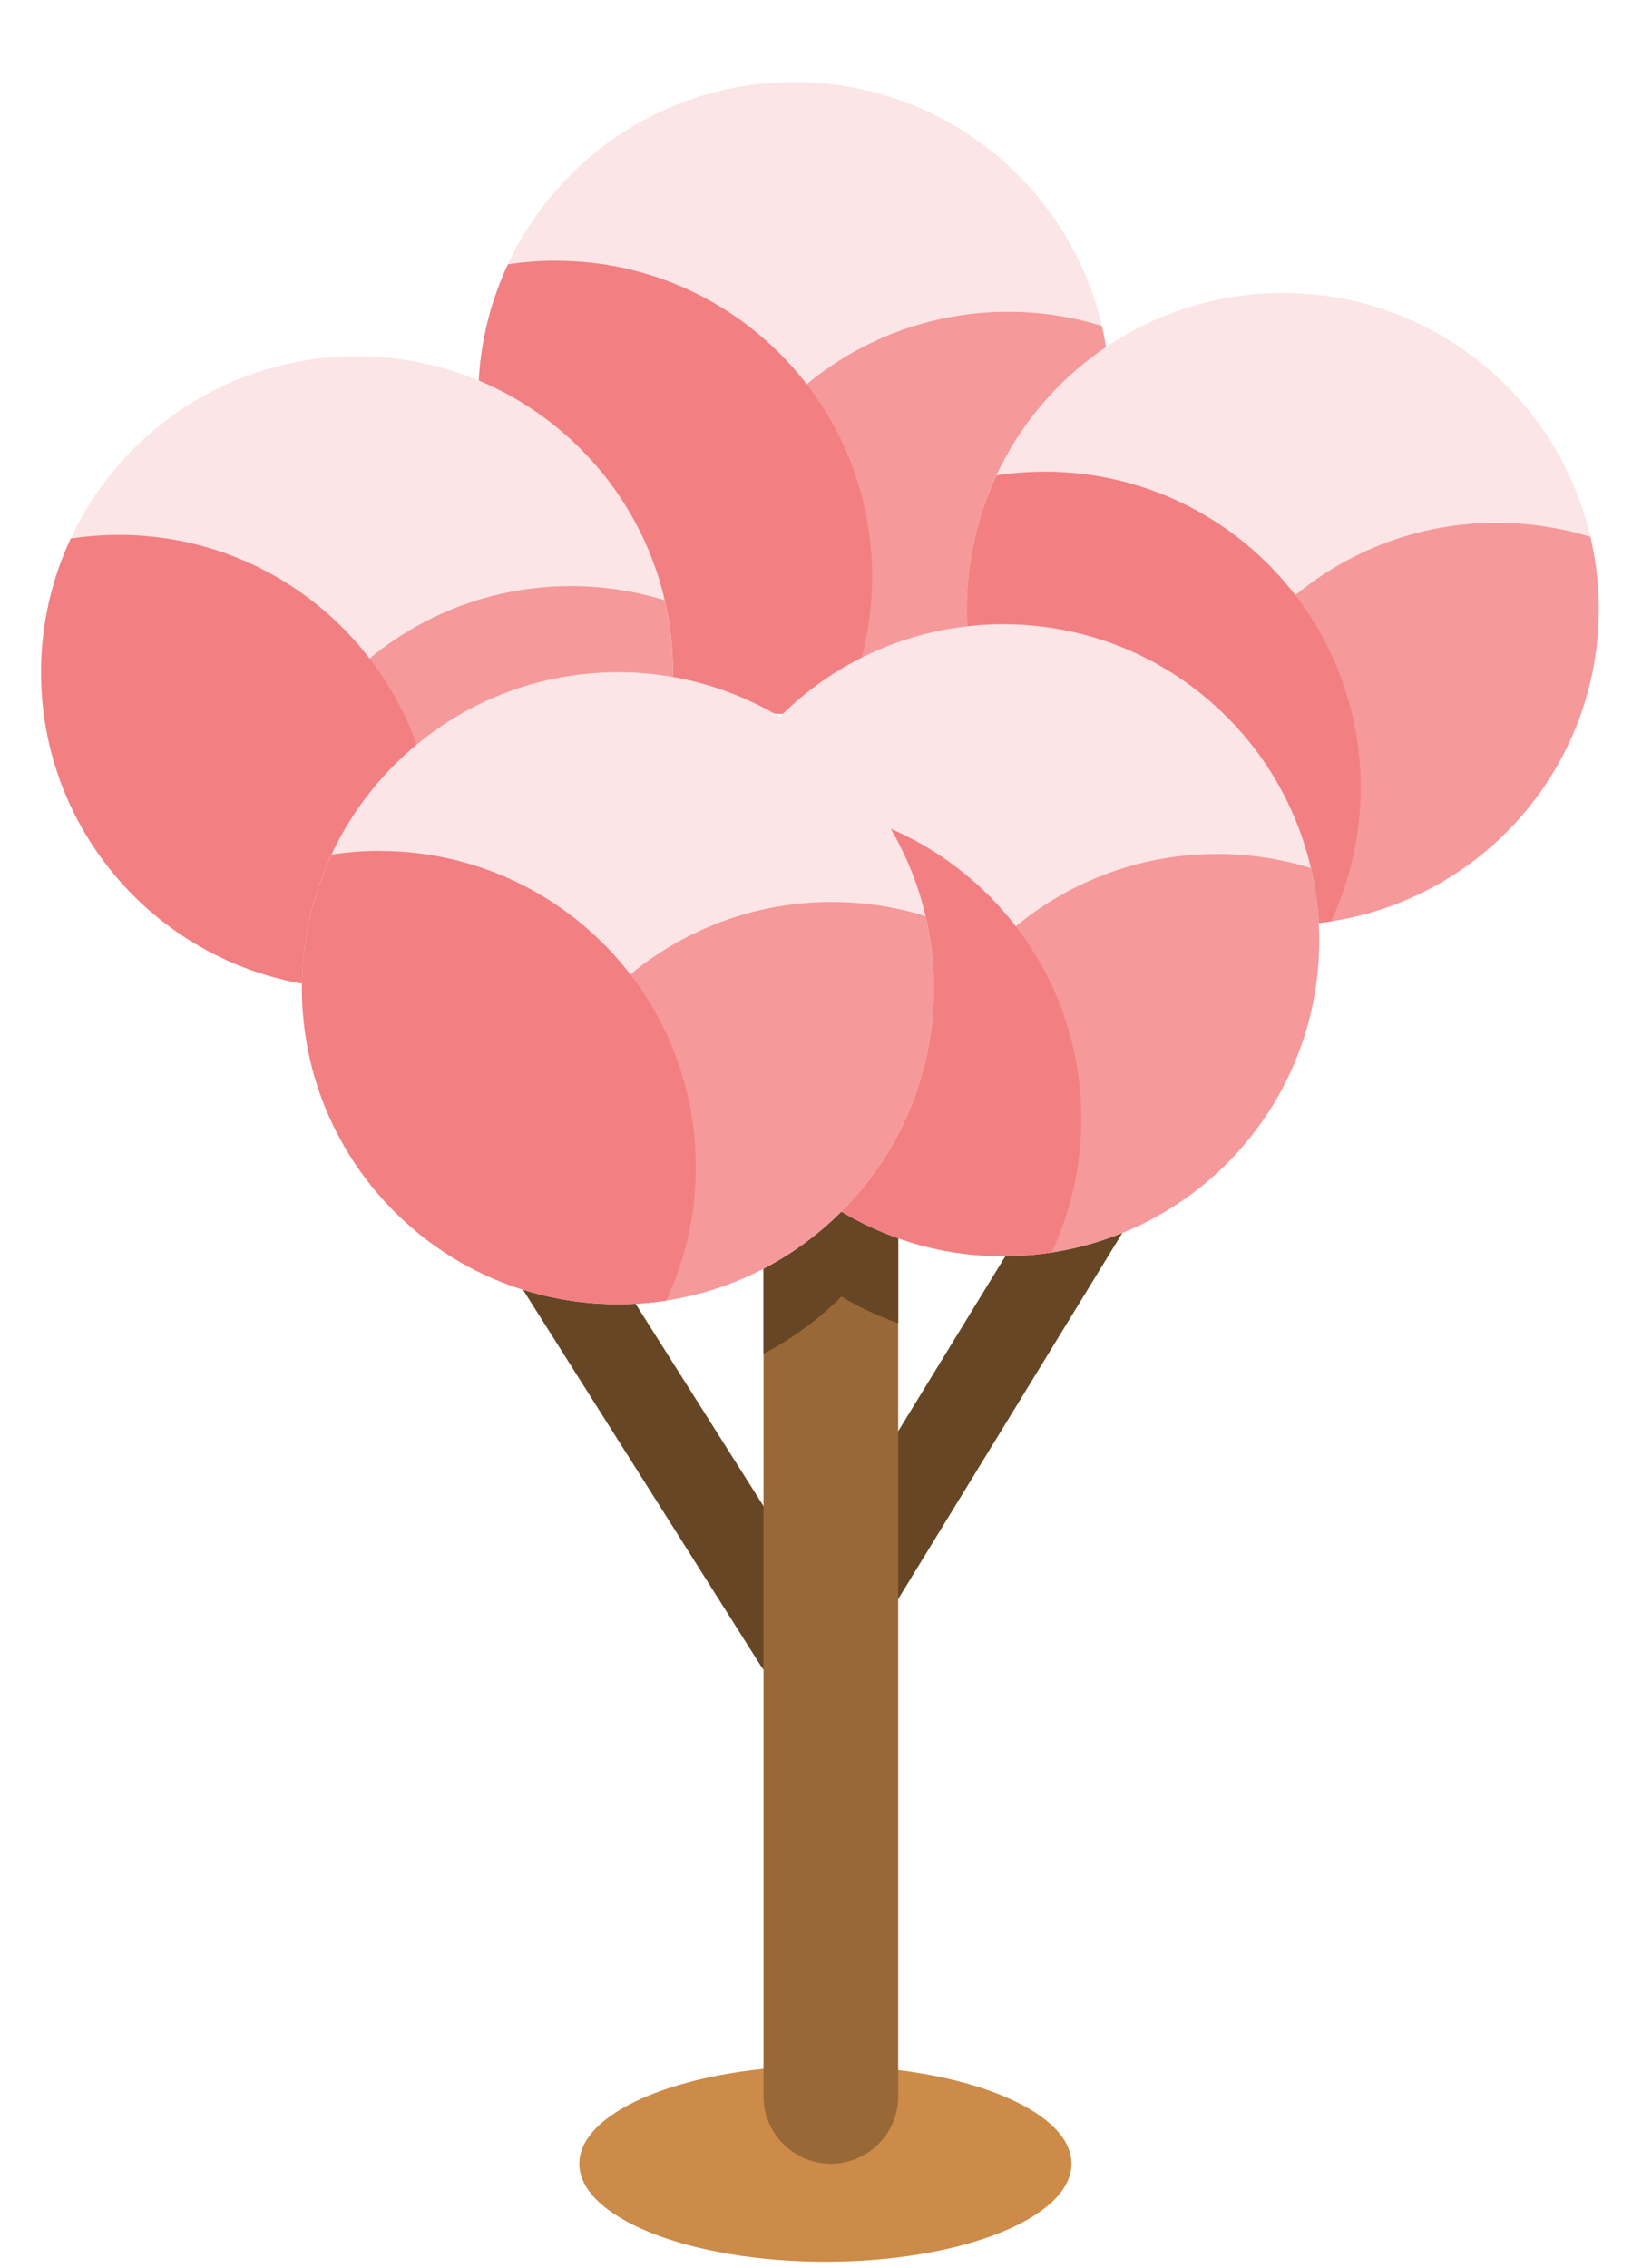 <svg width="160" height="221" viewBox="0 0 160 221" fill="none" xmlns="http://www.w3.org/2000/svg">
<path d="M104.41 210.83C104.41 216.1 93.67 220.38 80.43 220.38C67.19 220.38 56.45 216.1 56.45 210.83C56.45 205.56 67.19 201.28 80.43 201.28C93.67 201.28 104.41 205.56 104.41 210.83Z" fill="#CC8B49"/>
<path d="M78.02 154.98C76.79 156.99 77.42 159.62 79.43 160.85C81.44 162.08 84.07 161.45 85.3 159.44L118.44 105.31C119.67 103.3 119.04 100.67 117.03 99.44C115.02 98.21 112.39 98.84 111.16 100.85L78.02 154.98Z" fill="#664624"/>
<path d="M81.34 157.73C82.55 159.75 81.89 162.38 79.87 163.59C77.85 164.8 75.22 164.14 74.01 162.12L23.79 82.7C22.58 80.68 23.24 78.06 25.26 76.84C27.28 75.63 29.91 76.29 31.12 78.31L81.34 157.73Z" fill="#664624"/>
<path d="M87.52 204.27C87.52 207.89 84.59 210.83 80.96 210.83C77.34 210.83 74.4 207.89 74.4 204.27V100.47C74.4 96.85 77.34 93.92 80.96 93.92C84.58 93.92 87.52 96.86 87.52 100.47V204.27Z" fill="#996837"/>
<path d="M80.96 93.92C77.34 93.92 74.4 96.86 74.4 100.47V131.9C77.21 130.44 79.77 128.56 81.99 126.34C83.73 127.38 85.58 128.24 87.52 128.93V100.47C87.52 96.85 84.59 93.92 80.96 93.92Z" fill="#664624"/>
<path d="M108.18 38.79C108.18 55.79 94.39 69.58 77.39 69.58C60.39 69.58 46.6 55.8 46.6 38.79C46.6 21.78 60.38 8 77.39 8C94.4 8 108.18 21.79 108.18 38.79Z" fill="#FCE5E6"/>
<path d="M67.43 61.17C67.43 63.59 67.72 65.94 68.24 68.19C71.13 69.09 74.2 69.57 77.39 69.57C94.39 69.57 108.18 55.79 108.18 38.78C108.18 36.36 107.89 34.01 107.37 31.76C104.48 30.86 101.41 30.38 98.22 30.38C81.22 30.38 67.43 44.16 67.43 61.17Z" fill="#F5999B"/>
<path d="M54.19 25.4C52.59 25.4 51.02 25.52 49.49 25.76C47.64 29.72 46.6 34.13 46.6 38.79C46.6 55.79 60.38 69.58 77.39 69.58C78.99 69.58 80.56 69.46 82.09 69.23C83.94 65.27 84.98 60.86 84.98 56.2C84.98 39.2 71.2 25.41 54.19 25.41V25.4Z" fill="#F27F82"/>
<path d="M34.79 96.29C51.795 96.29 65.58 82.505 65.58 65.5C65.58 48.495 51.795 34.71 34.79 34.71C17.785 34.71 4 48.495 4 65.5C4 82.505 17.785 96.29 34.79 96.29Z" fill="#FCE5E6"/>
<path d="M24.83 87.89C24.83 90.31 25.12 92.66 25.64 94.92C28.53 95.82 31.6 96.3 34.79 96.3C51.79 96.3 65.58 82.52 65.58 65.51C65.58 63.09 65.29 60.74 64.77 58.49C61.88 57.59 58.81 57.11 55.62 57.11C38.62 57.11 24.83 70.89 24.83 87.9V87.89Z" fill="#F5999B"/>
<path d="M11.59 52.12C9.99 52.12 8.42 52.24 6.89 52.48C5.04 56.43 4 60.85 4 65.51C4 82.52 17.78 96.3 34.79 96.3C36.39 96.3 37.95 96.18 39.49 95.94C41.34 91.98 42.38 87.57 42.38 82.91C42.38 65.91 28.59 52.12 11.59 52.12Z" fill="#F27F82"/>
<path d="M155.79 59.34C155.79 76.35 142.01 90.13 125 90.13C107.99 90.13 94.21 76.35 94.21 59.34C94.21 42.33 107.99 28.55 125 28.55C142.01 28.55 155.79 42.34 155.79 59.34Z" fill="#FCE5E6"/>
<path d="M115.04 81.73C115.04 84.15 115.33 86.499 115.85 88.749C118.74 89.65 121.81 90.13 125 90.13C142 90.13 155.79 76.35 155.79 59.34C155.79 56.92 155.5 54.58 154.98 52.32C152.09 51.42 149.02 50.94 145.83 50.94C128.83 50.94 115.04 64.73 115.04 81.73Z" fill="#F5999B"/>
<path d="M101.8 45.96C100.2 45.96 98.63 46.08 97.1 46.32C95.25 50.28 94.21 54.69 94.21 59.35C94.21 76.36 107.99 90.14 125 90.14C126.6 90.14 128.16 90.02 129.7 89.78C131.55 85.82 132.59 81.41 132.59 76.75C132.59 59.74 118.81 45.96 101.8 45.96Z" fill="#F27F82"/>
<path d="M119.532 113.384C131.556 101.359 131.557 81.864 119.532 69.84C107.508 57.816 88.013 57.816 75.989 69.84C63.965 81.864 63.965 101.359 75.989 113.384C88.013 125.408 107.508 125.408 119.532 113.384Z" fill="#FCE5E6"/>
<path d="M87.8 114C87.8 116.42 88.09 118.77 88.61 121.02C91.5 121.92 94.57 122.399 97.76 122.399C114.77 122.399 128.55 108.62 128.55 91.61C128.55 89.19 128.26 86.84 127.74 84.59C124.85 83.69 121.78 83.21 118.59 83.21C101.59 83.21 87.8 96.99 87.8 114Z" fill="#F5999B"/>
<path d="M74.57 78.23C72.97 78.23 71.4 78.35 69.87 78.59C68.02 82.55 66.98 86.96 66.98 91.62C66.98 108.63 80.76 122.409 97.77 122.409C99.37 122.409 100.94 122.29 102.47 122.05C104.32 118.09 105.36 113.68 105.36 109.02C105.36 92.019 91.57 78.23 74.57 78.23Z" fill="#F27F82"/>
<path d="M91 96.29C91 113.29 77.22 127.08 60.21 127.08C43.2 127.08 29.42 113.3 29.42 96.29C29.42 79.28 43.21 65.5 60.21 65.5C77.21 65.5 91 79.29 91 96.29Z" fill="#FCE5E6"/>
<path d="M50.25 118.68C50.25 121.1 50.54 123.45 51.06 125.7C53.95 126.6 57.02 127.08 60.21 127.08C77.22 127.08 91 113.3 91 96.29C91 93.87 90.71 91.52 90.19 89.27C87.3 88.37 84.23 87.89 81.04 87.89C64.04 87.89 50.25 101.67 50.25 118.68Z" fill="#F5999B"/>
<path d="M37.01 82.91C35.41 82.91 33.84 83.03 32.31 83.27C30.46 87.23 29.42 91.64 29.42 96.3C29.42 113.3 43.21 127.09 60.21 127.09C61.81 127.09 63.38 126.97 64.91 126.74C66.76 122.78 67.8 118.37 67.8 113.71C67.8 96.71 54.01 82.92 37.01 82.92V82.91Z" fill="#F27F82"/>
</svg>
